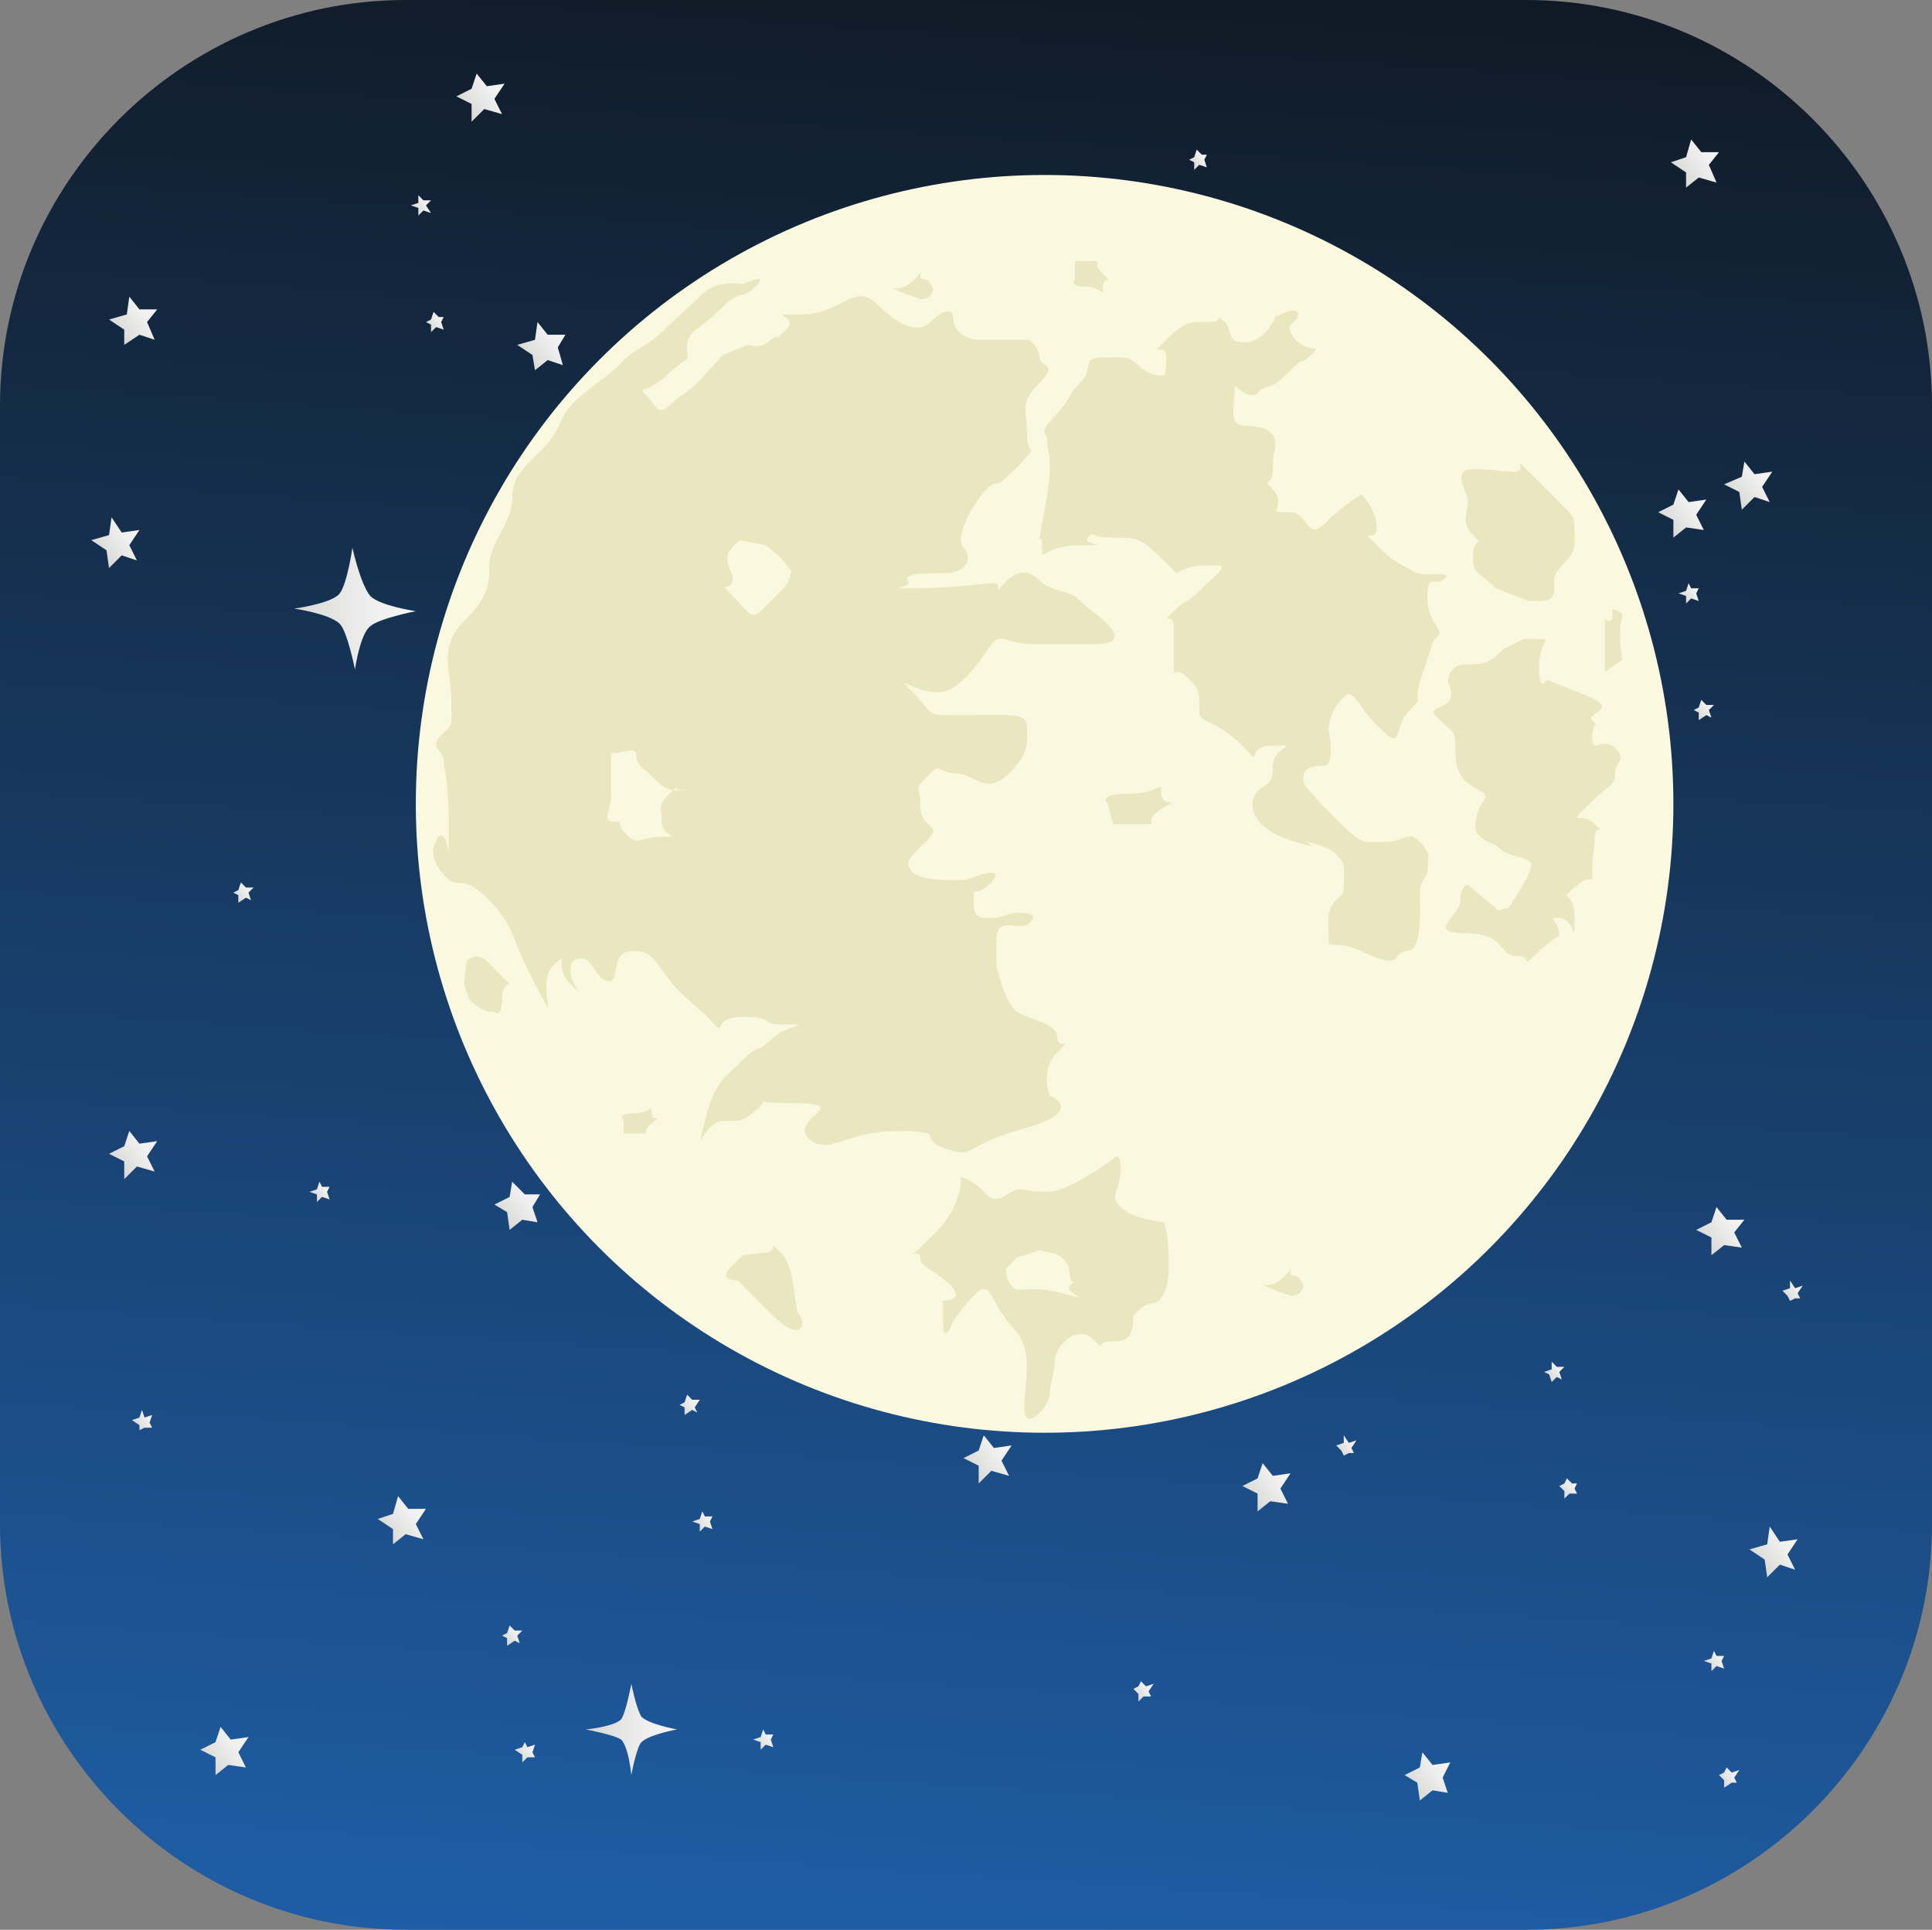 <?xml version="1.0" encoding="utf-8"?>
<!-- Generator: Adobe Illustrator 19.1.0, SVG Export Plug-In . SVG Version: 6.00 Build 0)  -->
<svg version="1.1" xmlns="http://www.w3.org/2000/svg" xmlns:xlink="http://www.w3.org/1999/xlink" x="0px" y="0px"
	 viewBox="0 0 76.2 76.1" style="enable-background:new 0 0 76.2 76.1;" xml:space="preserve">
<rect x="0" y="0" width="76.2" height="76.1" fill="#808080" stroke="none"/>
<style type="text/css">
	.st0{fill:url(#SVGID_1_);}
	.st1{fill:url(#SVGID_2_);}
	.st2{fill:url(#SVGID_3_);}
	.st3{fill:url(#SVGID_4_);}
	.st4{fill:url(#SVGID_5_);}
	.st5{fill:url(#SVGID_6_);}
	.st6{fill:url(#SVGID_7_);}
	.st7{fill:url(#SVGID_8_);}
	.st8{fill:url(#SVGID_9_);}
	.st9{fill:url(#SVGID_10_);}
	.st10{fill:url(#SVGID_11_);}
	.st11{fill:url(#SVGID_12_);}
	.st12{fill:url(#SVGID_13_);}
	.st13{fill:url(#SVGID_14_);}
	.st14{fill:url(#SVGID_15_);}
	.st15{fill:url(#SVGID_16_);}
	.st16{fill:url(#SVGID_17_);}
	.st17{fill:url(#SVGID_18_);}
	.st18{fill:url(#SVGID_19_);}
	.st19{fill:url(#SVGID_20_);}
	.st20{fill:url(#SVGID_21_);}
	.st21{fill:url(#SVGID_22_);}
	.st22{fill:url(#SVGID_23_);}
	.st23{fill:url(#SVGID_24_);}
	.st24{fill:url(#SVGID_25_);}
	.st25{fill:url(#SVGID_26_);}
	.st26{fill:url(#SVGID_27_);}
	.st27{fill:url(#SVGID_28_);}
	.st28{fill:url(#SVGID_29_);}
	.st29{fill:url(#SVGID_30_);}
	.st30{fill:url(#SVGID_31_);}
	.st31{fill:url(#SVGID_32_);}
	.st32{fill:url(#SVGID_33_);}
	.st33{fill:url(#SVGID_34_);}
	.st34{fill:url(#SVGID_35_);}
	.st35{fill:url(#SVGID_36_);}
	.st36{fill:url(#SVGID_37_);}
	.st37{fill:url(#SVGID_38_);}
	.st38{fill:url(#SVGID_39_);}
	.st39{fill:url(#SVGID_40_);}
	.st40{fill:url(#SVGID_41_);}
	.st41{fill:url(#SVGID_42_);}
	.st42{fill:url(#SVGID_43_);}
	.st43{fill:url(#SVGID_44_);}
	.st44{fill:url(#SVGID_45_);}
	.st45{fill:url(#SVGID_46_);}
	.st46{fill:url(#SVGID_47_);}
	.st47{fill:url(#SVGID_48_);}
	.st48{fill:url(#SVGID_49_);}
	.st49{fill:url(#SVGID_50_);}
	.st50{fill:url(#SVGID_51_);}
	.st51{fill:url(#SVGID_52_);}
	.st52{fill:url(#SVGID_53_);}
	.st53{fill:url(#SVGID_54_);}
	.st54{fill:url(#SVGID_55_);}
	.st55{fill:url(#SVGID_56_);}
	.st56{fill:url(#SVGID_57_);}
	.st57{fill:url(#SVGID_58_);}
	.st58{fill:url(#SVGID_59_);}
	.st59{fill:#FAF9DF;}
	.st60{fill:#EAE6BF;}
</style>
<g id="Layer_1">
</g>
<g id="Layer_2">
	<g>
		<g>
			<linearGradient id="SVGID_1_" gradientUnits="userSpaceOnUse" x1="35.222" y1="80.154" x2="41.222" y2="-8.34">
				<stop  offset="0" style="stop-color:#1F60AA"/>
				<stop  offset="1" style="stop-color:#0F141A"/>
			</linearGradient>
			<path class="st0" d="M76.2,60.1c0,8.8-7.2,16-16,16H16c-8.8,0-16-7.2-16-16V16C0,7.2,7.2,0,16,0h44.2c8.8,0,16,7.2,16,16V60.1z"
				/>
			<g>
				<g>
					<linearGradient id="SVGID_2_" gradientUnits="userSpaceOnUse" x1="39.744" y1="10.598" x2="46.044" y2="10.598">
						<stop  offset="0" style="stop-color:#D8D7D4"/>
						<stop  offset="0.183" style="stop-color:#DFDFDD"/>
						<stop  offset="0.657" style="stop-color:#EFEFEF"/>
						<stop  offset="1" style="stop-color:#F4F5F5"/>
					</linearGradient>
					<path class="st1" d="M42.9,7.4c0,0-0.3,1.9-0.7,2.4c-0.5,0.5-2.4,0.8-2.4,0.8s1.9,0.3,2.4,0.8c0.5,0.5,0.8,2.4,0.8,2.4
						s0.3-1.9,0.8-2.4c0.5-0.5,2.4-0.8,2.4-0.8s-1.9-0.3-2.4-0.8C43.2,9.3,42.9,7.4,42.9,7.4z"/>
				</g>
			</g>
			<g>
				<g>
					<linearGradient id="SVGID_3_" gradientUnits="userSpaceOnUse" x1="11.582" y1="23.92" x2="16.27" y2="23.92">
						<stop  offset="0" style="stop-color:#D8D7D4"/>
						<stop  offset="0.183" style="stop-color:#DFDFDD"/>
						<stop  offset="0.657" style="stop-color:#EFEFEF"/>
						<stop  offset="1" style="stop-color:#F4F5F5"/>
					</linearGradient>
					<path class="st2" d="M13.9,21.6c0,0-0.2,1.4-0.5,1.8c-0.3,0.4-1.8,0.6-1.8,0.6s1.4,0.2,1.8,0.6c0.3,0.3,0.6,1.8,0.6,1.8
						s0.2-1.4,0.6-1.7c0.3-0.3,1.8-0.6,1.8-0.6s-1.4-0.2-1.8-0.6C14.2,23,13.9,21.6,13.9,21.6z"/>
				</g>
			</g>
			<g>
				<g>
					<linearGradient id="SVGID_4_" gradientUnits="userSpaceOnUse" x1="46.205" y1="47.323" x2="51.969" y2="47.323">
						<stop  offset="0" style="stop-color:#D8D7D4"/>
						<stop  offset="0.183" style="stop-color:#DFDFDD"/>
						<stop  offset="0.657" style="stop-color:#EFEFEF"/>
						<stop  offset="1" style="stop-color:#F4F5F5"/>
					</linearGradient>
					<path class="st3" d="M49.1,44.4c0,0-0.3,1.8-0.6,2.2c-0.4,0.5-2.2,0.7-2.2,0.7s1.8,0.3,2.2,0.7c0.4,0.4,0.7,2.2,0.7,2.2
						s0.3-1.7,0.7-2.1c0.4-0.4,2.2-0.7,2.2-0.7s-1.8-0.3-2.2-0.7C49.4,46.2,49.1,44.4,49.1,44.4z"/>
				</g>
			</g>
			<g>
				<g>
					<linearGradient id="SVGID_5_" gradientUnits="userSpaceOnUse" x1="23.139" y1="68.162" x2="26.753" y2="68.162">
						<stop  offset="0" style="stop-color:#D8D7D4"/>
						<stop  offset="0.183" style="stop-color:#DFDFDD"/>
						<stop  offset="0.657" style="stop-color:#EFEFEF"/>
						<stop  offset="1" style="stop-color:#F4F5F5"/>
					</linearGradient>
					<path class="st4" d="M24.9,66.4c0,0-0.2,1.1-0.4,1.4c-0.3,0.3-1.4,0.4-1.4,0.4s1.1,0.2,1.4,0.4c0.3,0.3,0.4,1.4,0.4,1.4
						s0.2-1.1,0.4-1.3c0.3-0.3,1.4-0.5,1.4-0.5s-1.1-0.2-1.4-0.5C25.1,67.4,24.9,66.4,24.9,66.4z"/>
				</g>
			</g>
			<g>
				<g>
					<linearGradient id="SVGID_6_" gradientUnits="userSpaceOnUse" x1="61.556" y1="28.791" x2="65.707" y2="28.791">
						<stop  offset="0" style="stop-color:#D8D7D4"/>
						<stop  offset="0.183" style="stop-color:#DFDFDD"/>
						<stop  offset="0.657" style="stop-color:#EFEFEF"/>
						<stop  offset="1" style="stop-color:#F4F5F5"/>
					</linearGradient>
					<path class="st5" d="M63.6,26.7c0,0-0.2,1.3-0.5,1.6c-0.3,0.3-1.6,0.5-1.6,0.5s1.3,0.2,1.6,0.5c0.3,0.3,0.5,1.6,0.5,1.6
						s0.2-1.2,0.5-1.5c0.3-0.3,1.6-0.5,1.6-0.5s-1.3-0.2-1.6-0.5C63.8,28,63.6,26.7,63.6,26.7z"/>
				</g>
			</g>
			<linearGradient id="SVGID_7_" gradientUnits="userSpaceOnUse" x1="58.712" y1="41.453" x2="60.205" y2="40.328">
				<stop  offset="0" style="stop-color:#D8D7D4"/>
				<stop  offset="0.183" style="stop-color:#DFDFDD"/>
				<stop  offset="0.657" style="stop-color:#EFEFEF"/>
				<stop  offset="1" style="stop-color:#F4F5F5"/>
			</linearGradient>
			<polygon class="st6" points="60.2,41.6 59.5,41.4 59,41.8 59,41.2 58.4,40.8 59,40.6 59.2,39.9 59.6,40.4 60.2,40.4 59.9,40.9 
							"/>
			<linearGradient id="SVGID_8_" gradientUnits="userSpaceOnUse" x1="29.542" y1="11.3" x2="30.166" y2="10.83">
				<stop  offset="0" style="stop-color:#D8D7D4"/>
				<stop  offset="0.183" style="stop-color:#DFDFDD"/>
				<stop  offset="0.657" style="stop-color:#EFEFEF"/>
				<stop  offset="1" style="stop-color:#F4F5F5"/>
			</linearGradient>
			<polygon class="st7" points="30.1,11.3 29.9,11.3 29.7,11.5 29.6,11.2 29.4,11 29.7,10.9 29.7,10.7 29.9,10.9 30.2,10.9 30,11.1 
							"/>
			<linearGradient id="SVGID_9_" gradientUnits="userSpaceOnUse" x1="4.649" y1="46.091" x2="6.142" y2="44.965">
				<stop  offset="0" style="stop-color:#D8D7D4"/>
				<stop  offset="0.183" style="stop-color:#DFDFDD"/>
				<stop  offset="0.657" style="stop-color:#EFEFEF"/>
				<stop  offset="1" style="stop-color:#F4F5F5"/>
			</linearGradient>
			<polygon class="st8" points="6.1,46.2 5.4,46 4.9,46.5 4.9,45.8 4.3,45.5 4.9,45.2 5.1,44.6 5.5,45.1 6.2,45 5.8,45.6 			"/>
			<linearGradient id="SVGID_10_" gradientUnits="userSpaceOnUse" x1="3.969" y1="21.973" x2="5.462" y2="20.848">
				<stop  offset="0" style="stop-color:#D8D7D4"/>
				<stop  offset="0.183" style="stop-color:#DFDFDD"/>
				<stop  offset="0.657" style="stop-color:#EFEFEF"/>
				<stop  offset="1" style="stop-color:#F4F5F5"/>
			</linearGradient>
			<polygon class="st9" points="5.4,22.1 4.8,21.9 4.3,22.4 4.2,21.7 3.6,21.3 4.3,21.1 4.4,20.4 4.8,21 5.5,20.9 5.1,21.5 			"/>
			<linearGradient id="SVGID_11_" gradientUnits="userSpaceOnUse" x1="65.72" y1="20.813" x2="67.213" y2="19.687">
				<stop  offset="0" style="stop-color:#D8D7D4"/>
				<stop  offset="0.183" style="stop-color:#DFDFDD"/>
				<stop  offset="0.657" style="stop-color:#EFEFEF"/>
				<stop  offset="1" style="stop-color:#F4F5F5"/>
			</linearGradient>
			<polygon class="st10" points="67.2,20.9 66.5,20.8 66,21.2 66,20.5 65.4,20.2 66,19.9 66.2,19.3 66.6,19.8 67.3,19.7 66.9,20.3 
							"/>
			<linearGradient id="SVGID_12_" gradientUnits="userSpaceOnUse" x1="12.385" y1="47.232" x2="13.009" y2="46.762">
				<stop  offset="0" style="stop-color:#D8D7D4"/>
				<stop  offset="0.183" style="stop-color:#DFDFDD"/>
				<stop  offset="0.657" style="stop-color:#EFEFEF"/>
				<stop  offset="1" style="stop-color:#F4F5F5"/>
			</linearGradient>
			<polygon class="st11" points="13,47.3 12.7,47.2 12.5,47.4 12.5,47.1 12.2,47 12.5,46.9 12.6,46.6 12.7,46.8 13,46.8 12.9,47 			
				"/>
			<linearGradient id="SVGID_13_" gradientUnits="userSpaceOnUse" x1="9.323" y1="35.453" x2="9.946" y2="34.984">
				<stop  offset="0" style="stop-color:#D8D7D4"/>
				<stop  offset="0.183" style="stop-color:#DFDFDD"/>
				<stop  offset="0.657" style="stop-color:#EFEFEF"/>
				<stop  offset="1" style="stop-color:#F4F5F5"/>
			</linearGradient>
			<polygon class="st12" points="9.9,35.5 9.7,35.4 9.4,35.6 9.4,35.3 9.2,35.2 9.4,35.1 9.5,34.8 9.7,35 10,35 9.8,35.2 			"/>
			<linearGradient id="SVGID_14_" gradientUnits="userSpaceOnUse" x1="19.212" y1="25.134" x2="19.837" y2="24.663">
				<stop  offset="0" style="stop-color:#D8D7D4"/>
				<stop  offset="0.183" style="stop-color:#DFDFDD"/>
				<stop  offset="0.657" style="stop-color:#EFEFEF"/>
				<stop  offset="1" style="stop-color:#F4F5F5"/>
			</linearGradient>
			<polygon class="st13" points="19.8,25.2 19.5,25.1 19.3,25.3 19.3,25 19.1,24.9 19.3,24.8 19.4,24.5 19.6,24.7 19.9,24.7 
				19.7,24.9 			"/>
			<linearGradient id="SVGID_15_" gradientUnits="userSpaceOnUse" x1="28.923" y1="51.718" x2="30.416" y2="50.592">
				<stop  offset="0" style="stop-color:#D8D7D4"/>
				<stop  offset="0.183" style="stop-color:#DFDFDD"/>
				<stop  offset="0.657" style="stop-color:#EFEFEF"/>
				<stop  offset="1" style="stop-color:#F4F5F5"/>
			</linearGradient>
			<polygon class="st14" points="30.4,51.8 29.7,51.7 29.2,52.1 29.2,51.4 28.6,51.1 29.2,50.8 29.4,50.2 29.8,50.7 30.5,50.6 
				30.1,51.2 			"/>
			<linearGradient id="SVGID_16_" gradientUnits="userSpaceOnUse" x1="46.665" y1="25.815" x2="48.159" y2="24.689">
				<stop  offset="0" style="stop-color:#D8D7D4"/>
				<stop  offset="0.183" style="stop-color:#DFDFDD"/>
				<stop  offset="0.657" style="stop-color:#EFEFEF"/>
				<stop  offset="1" style="stop-color:#F4F5F5"/>
			</linearGradient>
			<polygon class="st15" points="48.1,25.9 47.5,25.8 47,26.2 46.9,25.5 46.3,25.2 47,24.9 47.1,24.3 47.5,24.8 48.2,24.7 
				47.8,25.3 			"/>
			<linearGradient id="SVGID_17_" gradientUnits="userSpaceOnUse" x1="54.456" y1="18.024" x2="55.951" y2="16.897">
				<stop  offset="0" style="stop-color:#D8D7D4"/>
				<stop  offset="0.183" style="stop-color:#DFDFDD"/>
				<stop  offset="0.657" style="stop-color:#EFEFEF"/>
				<stop  offset="1" style="stop-color:#F4F5F5"/>
			</linearGradient>
			<polygon class="st16" points="55.9,18.1 55.2,18 54.7,18.4 54.7,17.7 54.1,17.4 54.7,17.1 54.9,16.5 55.3,17 56,16.9 55.6,17.5 
							"/>
			<linearGradient id="SVGID_18_" gradientUnits="userSpaceOnUse" x1="52.035" y1="39.33" x2="52.659" y2="38.86">
				<stop  offset="0" style="stop-color:#D8D7D4"/>
				<stop  offset="0.183" style="stop-color:#DFDFDD"/>
				<stop  offset="0.657" style="stop-color:#EFEFEF"/>
				<stop  offset="1" style="stop-color:#F4F5F5"/>
			</linearGradient>
			<polygon class="st17" points="52.6,39.4 52.4,39.3 52.2,39.5 52.1,39.2 51.9,39.1 52.2,39 52.2,38.7 52.4,38.9 52.7,38.9 
				52.5,39.1 			"/>
			<linearGradient id="SVGID_19_" gradientUnits="userSpaceOnUse" x1="62.376" y1="33.99" x2="62.999" y2="33.52">
				<stop  offset="0" style="stop-color:#D8D7D4"/>
				<stop  offset="0.183" style="stop-color:#DFDFDD"/>
				<stop  offset="0.657" style="stop-color:#EFEFEF"/>
				<stop  offset="1" style="stop-color:#F4F5F5"/>
			</linearGradient>
			<polygon class="st18" points="63,34 62.7,34 62.5,34.2 62.5,33.9 62.2,33.7 62.5,33.6 62.6,33.4 62.7,33.6 63,33.5 62.9,33.8 			
				"/>
			<linearGradient id="SVGID_20_" gradientUnits="userSpaceOnUse" x1="34.156" y1="23.18" x2="34.78" y2="22.709">
				<stop  offset="0" style="stop-color:#D8D7D4"/>
				<stop  offset="0.183" style="stop-color:#DFDFDD"/>
				<stop  offset="0.657" style="stop-color:#EFEFEF"/>
				<stop  offset="1" style="stop-color:#F4F5F5"/>
			</linearGradient>
			<polygon class="st19" points="34.8,23.2 34.5,23.2 34.3,23.3 34.3,23.1 34,22.9 34.3,22.8 34.3,22.5 34.5,22.8 34.8,22.7 
				34.6,23 			"/>
			<linearGradient id="SVGID_21_" gradientUnits="userSpaceOnUse" x1="29.866" y1="68.85" x2="30.491" y2="68.379">
				<stop  offset="0" style="stop-color:#D8D7D4"/>
				<stop  offset="0.183" style="stop-color:#DFDFDD"/>
				<stop  offset="0.657" style="stop-color:#EFEFEF"/>
				<stop  offset="1" style="stop-color:#F4F5F5"/>
			</linearGradient>
			<polygon class="st20" points="30.5,68.9 30.2,68.8 30,69 30,68.7 29.7,68.6 30,68.5 30.1,68.2 30.2,68.4 30.5,68.4 30.4,68.6 			
				"/>
			<linearGradient id="SVGID_22_" gradientUnits="userSpaceOnUse" x1="44.809" y1="66.897" x2="45.434" y2="66.426">
				<stop  offset="0" style="stop-color:#D8D7D4"/>
				<stop  offset="0.183" style="stop-color:#DFDFDD"/>
				<stop  offset="0.657" style="stop-color:#EFEFEF"/>
				<stop  offset="1" style="stop-color:#F4F5F5"/>
			</linearGradient>
			<polygon class="st21" points="45.4,66.9 45.1,66.9 44.9,67.1 44.9,66.8 44.7,66.6 44.9,66.5 45,66.3 45.2,66.5 45.5,66.4 
				45.3,66.7 			"/>
			<linearGradient id="SVGID_23_" gradientUnits="userSpaceOnUse" x1="70.44" y1="51.184" x2="71.065" y2="50.712">
				<stop  offset="0" style="stop-color:#D8D7D4"/>
				<stop  offset="0.183" style="stop-color:#DFDFDD"/>
				<stop  offset="0.657" style="stop-color:#EFEFEF"/>
				<stop  offset="1" style="stop-color:#F4F5F5"/>
			</linearGradient>
			<polygon class="st22" points="71,51.2 70.8,51.2 70.6,51.3 70.5,51.1 70.3,50.9 70.6,50.8 70.6,50.5 70.8,50.8 71.1,50.7 
				70.9,51 			"/>
			<linearGradient id="SVGID_24_" gradientUnits="userSpaceOnUse" x1="30.092" y1="15.882" x2="30.719" y2="15.409">
				<stop  offset="0" style="stop-color:#D8D7D4"/>
				<stop  offset="0.183" style="stop-color:#DFDFDD"/>
				<stop  offset="0.657" style="stop-color:#EFEFEF"/>
				<stop  offset="1" style="stop-color:#F4F5F5"/>
			</linearGradient>
			<polygon class="st23" points="30.7,15.9 30.4,15.9 30.2,16 30.2,15.8 30,15.6 30.2,15.5 30.3,15.2 30.5,15.5 30.7,15.4 
				30.6,15.7 			"/>
			<linearGradient id="SVGID_25_" gradientUnits="userSpaceOnUse" x1="26.921" y1="55.664" x2="27.546" y2="55.194">
				<stop  offset="0" style="stop-color:#D8D7D4"/>
				<stop  offset="0.183" style="stop-color:#DFDFDD"/>
				<stop  offset="0.657" style="stop-color:#EFEFEF"/>
				<stop  offset="1" style="stop-color:#F4F5F5"/>
			</linearGradient>
			<polygon class="st24" points="27.5,55.7 27.3,55.6 27,55.8 27,55.5 26.8,55.4 27,55.3 27.1,55 27.3,55.2 27.6,55.2 27.4,55.5 			
				"/>
			<linearGradient id="SVGID_26_" gradientUnits="userSpaceOnUse" x1="15.233" y1="60.562" x2="16.726" y2="59.437">
				<stop  offset="0" style="stop-color:#D8D7D4"/>
				<stop  offset="0.183" style="stop-color:#DFDFDD"/>
				<stop  offset="0.657" style="stop-color:#EFEFEF"/>
				<stop  offset="1" style="stop-color:#F4F5F5"/>
			</linearGradient>
			<polygon class="st25" points="16.7,60.7 16,60.5 15.5,60.9 15.5,60.3 14.9,59.9 15.5,59.7 15.7,59 16.1,59.5 16.8,59.5 
				16.4,60.1 			"/>
			<linearGradient id="SVGID_27_" gradientUnits="userSpaceOnUse" x1="27.471" y1="60.244" x2="28.098" y2="59.772">
				<stop  offset="0" style="stop-color:#D8D7D4"/>
				<stop  offset="0.183" style="stop-color:#DFDFDD"/>
				<stop  offset="0.657" style="stop-color:#EFEFEF"/>
				<stop  offset="1" style="stop-color:#F4F5F5"/>
			</linearGradient>
			<polygon class="st26" points="28.1,60.3 27.8,60.2 27.6,60.4 27.6,60.1 27.3,60 27.6,59.9 27.7,59.6 27.8,59.8 28.1,59.8 28,60 
							"/>
			<linearGradient id="SVGID_28_" gradientUnits="userSpaceOnUse" x1="61.041" y1="54.321" x2="61.664" y2="53.852">
				<stop  offset="0" style="stop-color:#D8D7D4"/>
				<stop  offset="0.183" style="stop-color:#DFDFDD"/>
				<stop  offset="0.657" style="stop-color:#EFEFEF"/>
				<stop  offset="1" style="stop-color:#F4F5F5"/>
			</linearGradient>
			<polygon class="st27" points="61.6,54.4 61.4,54.3 61.2,54.5 61.1,54.2 60.9,54.1 61.2,54 61.2,53.7 61.4,53.9 61.7,53.9 
				61.5,54.1 			"/>
			<linearGradient id="SVGID_29_" gradientUnits="userSpaceOnUse" x1="49.352" y1="59.218" x2="50.845" y2="58.093">
				<stop  offset="0" style="stop-color:#D8D7D4"/>
				<stop  offset="0.183" style="stop-color:#DFDFDD"/>
				<stop  offset="0.657" style="stop-color:#EFEFEF"/>
				<stop  offset="1" style="stop-color:#F4F5F5"/>
			</linearGradient>
			<polygon class="st28" points="50.8,59.3 50.1,59.2 49.6,59.6 49.6,58.9 49,58.6 49.6,58.3 49.8,57.7 50.2,58.2 50.9,58.1 
				50.5,58.7 			"/>
			<linearGradient id="SVGID_30_" gradientUnits="userSpaceOnUse" x1="61.59" y1="58.902" x2="62.217" y2="58.43">
				<stop  offset="0" style="stop-color:#D8D7D4"/>
				<stop  offset="0.183" style="stop-color:#DFDFDD"/>
				<stop  offset="0.657" style="stop-color:#EFEFEF"/>
				<stop  offset="1" style="stop-color:#F4F5F5"/>
			</linearGradient>
			<polygon class="st29" points="62.2,58.9 61.9,58.9 61.7,59.1 61.7,58.8 61.5,58.6 61.7,58.5 61.8,58.3 62,58.5 62.2,58.5 
				62.1,58.7 			"/>
			<linearGradient id="SVGID_31_" gradientUnits="userSpaceOnUse" x1="38.473" y1="34.172" x2="39.097" y2="33.702">
				<stop  offset="0" style="stop-color:#D8D7D4"/>
				<stop  offset="0.183" style="stop-color:#DFDFDD"/>
				<stop  offset="0.657" style="stop-color:#EFEFEF"/>
				<stop  offset="1" style="stop-color:#F4F5F5"/>
			</linearGradient>
			<polygon class="st30" points="39.1,34.2 38.8,34.1 38.6,34.3 38.6,34.1 38.3,33.9 38.6,33.8 38.7,33.5 38.8,33.8 39.1,33.7 
				39,34 			"/>
			<linearGradient id="SVGID_32_" gradientUnits="userSpaceOnUse" x1="26.785" y1="39.071" x2="28.277" y2="37.946">
				<stop  offset="0" style="stop-color:#D8D7D4"/>
				<stop  offset="0.183" style="stop-color:#DFDFDD"/>
				<stop  offset="0.657" style="stop-color:#EFEFEF"/>
				<stop  offset="1" style="stop-color:#F4F5F5"/>
			</linearGradient>
			<polygon class="st31" points="28.2,39.2 27.6,39 27.1,39.5 27,38.8 26.5,38.4 27.1,38.2 27.2,37.5 27.7,38.1 28.3,38 28,38.6 			
				"/>
			<linearGradient id="SVGID_33_" gradientUnits="userSpaceOnUse" x1="39.023" y1="38.752" x2="39.65" y2="38.28">
				<stop  offset="0" style="stop-color:#D8D7D4"/>
				<stop  offset="0.183" style="stop-color:#DFDFDD"/>
				<stop  offset="0.657" style="stop-color:#EFEFEF"/>
				<stop  offset="1" style="stop-color:#F4F5F5"/>
			</linearGradient>
			<polygon class="st32" points="39.6,38.8 39.4,38.7 39.1,38.9 39.1,38.6 38.9,38.5 39.1,38.4 39.2,38.1 39.4,38.3 39.7,38.3 
				39.5,38.5 			"/>
			<linearGradient id="SVGID_34_" gradientUnits="userSpaceOnUse" x1="47.008" y1="6.562" x2="47.631" y2="6.092">
				<stop  offset="0" style="stop-color:#D8D7D4"/>
				<stop  offset="0.183" style="stop-color:#DFDFDD"/>
				<stop  offset="0.657" style="stop-color:#EFEFEF"/>
				<stop  offset="1" style="stop-color:#F4F5F5"/>
			</linearGradient>
			<polygon class="st33" points="47.6,6.6 47.3,6.5 47.1,6.7 47.1,6.4 46.9,6.3 47.1,6.2 47.2,5.9 47.4,6.1 47.6,6.1 47.5,6.3 			
				"/>
			<linearGradient id="SVGID_35_" gradientUnits="userSpaceOnUse" x1="35.32" y1="11.459" x2="36.813" y2="10.333">
				<stop  offset="0" style="stop-color:#D8D7D4"/>
				<stop  offset="0.183" style="stop-color:#DFDFDD"/>
				<stop  offset="0.657" style="stop-color:#EFEFEF"/>
				<stop  offset="1" style="stop-color:#F4F5F5"/>
			</linearGradient>
			<polygon class="st34" points="36.8,11.6 36.1,11.4 35.6,11.8 35.6,11.2 35,10.8 35.6,10.6 35.8,9.9 36.2,10.4 36.9,10.4 36.5,11 
							"/>
			<linearGradient id="SVGID_36_" gradientUnits="userSpaceOnUse" x1="20.777" y1="14.245" x2="22.271" y2="13.119">
				<stop  offset="0" style="stop-color:#D8D7D4"/>
				<stop  offset="0.183" style="stop-color:#DFDFDD"/>
				<stop  offset="0.657" style="stop-color:#EFEFEF"/>
				<stop  offset="1" style="stop-color:#F4F5F5"/>
			</linearGradient>
			<polygon class="st35" points="22.2,14.4 21.6,14.2 21.1,14.6 21,14 20.4,13.6 21.1,13.4 21.2,12.7 21.6,13.2 22.3,13.2 22,13.7 
							"/>
			<linearGradient id="SVGID_37_" gradientUnits="userSpaceOnUse" x1="47.558" y1="11.142" x2="48.184" y2="10.669">
				<stop  offset="0" style="stop-color:#D8D7D4"/>
				<stop  offset="0.183" style="stop-color:#DFDFDD"/>
				<stop  offset="0.657" style="stop-color:#EFEFEF"/>
				<stop  offset="1" style="stop-color:#F4F5F5"/>
			</linearGradient>
			<polygon class="st36" points="48.2,11.2 47.9,11.1 47.7,11.3 47.7,11 47.4,10.9 47.7,10.8 47.7,10.5 47.9,10.7 48.2,10.7 
				48.1,10.9 			"/>
			<linearGradient id="SVGID_38_" gradientUnits="userSpaceOnUse" x1="52.835" y1="57.284" x2="53.459" y2="56.813">
				<stop  offset="0" style="stop-color:#D8D7D4"/>
				<stop  offset="0.183" style="stop-color:#DFDFDD"/>
				<stop  offset="0.657" style="stop-color:#EFEFEF"/>
				<stop  offset="1" style="stop-color:#F4F5F5"/>
			</linearGradient>
			<polygon class="st37" points="53.4,57.3 53.2,57.3 53,57.4 52.9,57.2 52.7,57 53,56.9 53,56.6 53.2,56.9 53.5,56.8 53.3,57.1 			
				"/>
			<linearGradient id="SVGID_39_" gradientUnits="userSpaceOnUse" x1="69.373" y1="61.769" x2="70.867" y2="60.644">
				<stop  offset="0" style="stop-color:#D8D7D4"/>
				<stop  offset="0.183" style="stop-color:#DFDFDD"/>
				<stop  offset="0.657" style="stop-color:#EFEFEF"/>
				<stop  offset="1" style="stop-color:#F4F5F5"/>
			</linearGradient>
			<polygon class="st38" points="70.8,61.9 70.2,61.7 69.7,62.2 69.6,61.5 69,61.1 69.7,60.9 69.8,60.2 70.2,60.8 70.9,60.7 
				70.5,61.3 			"/>
			<linearGradient id="SVGID_40_" gradientUnits="userSpaceOnUse" x1="67.371" y1="65.716" x2="67.996" y2="65.245">
				<stop  offset="0" style="stop-color:#D8D7D4"/>
				<stop  offset="0.183" style="stop-color:#DFDFDD"/>
				<stop  offset="0.657" style="stop-color:#EFEFEF"/>
				<stop  offset="1" style="stop-color:#F4F5F5"/>
			</linearGradient>
			<polygon class="st39" points="68,65.8 67.7,65.7 67.5,65.9 67.5,65.6 67.2,65.5 67.5,65.4 67.6,65.1 67.7,65.3 68,65.3 
				67.9,65.5 			"/>
			<linearGradient id="SVGID_41_" gradientUnits="userSpaceOnUse" x1="55.683" y1="70.614" x2="57.176" y2="69.489">
				<stop  offset="0" style="stop-color:#D8D7D4"/>
				<stop  offset="0.183" style="stop-color:#DFDFDD"/>
				<stop  offset="0.657" style="stop-color:#EFEFEF"/>
				<stop  offset="1" style="stop-color:#F4F5F5"/>
			</linearGradient>
			<polygon class="st40" points="57.1,70.7 56.5,70.6 56,71 55.9,70.3 55.4,70 56,69.7 56.1,69.1 56.5,69.6 57.2,69.5 56.9,70.1 			
				"/>
			<linearGradient id="SVGID_42_" gradientUnits="userSpaceOnUse" x1="67.921" y1="70.296" x2="68.548" y2="69.823">
				<stop  offset="0" style="stop-color:#D8D7D4"/>
				<stop  offset="0.183" style="stop-color:#DFDFDD"/>
				<stop  offset="0.657" style="stop-color:#EFEFEF"/>
				<stop  offset="1" style="stop-color:#F4F5F5"/>
			</linearGradient>
			<polygon class="st41" points="68.5,70.3 68.3,70.3 68,70.5 68,70.2 67.8,70 68,69.9 68.1,69.7 68.3,69.9 68.6,69.8 68.4,70.1 			
				"/>
			<linearGradient id="SVGID_43_" gradientUnits="userSpaceOnUse" x1="67.235" y1="49.123" x2="68.728" y2="47.998">
				<stop  offset="0" style="stop-color:#D8D7D4"/>
				<stop  offset="0.183" style="stop-color:#DFDFDD"/>
				<stop  offset="0.657" style="stop-color:#EFEFEF"/>
				<stop  offset="1" style="stop-color:#F4F5F5"/>
			</linearGradient>
			<polygon class="st42" points="68.7,49.2 68,49.1 67.5,49.5 67.5,48.8 66.9,48.5 67.5,48.2 67.7,47.6 68.1,48.1 68.8,48.1 
				68.4,48.6 			"/>
			<linearGradient id="SVGID_44_" gradientUnits="userSpaceOnUse" x1="51.835" y1="15.206" x2="52.459" y2="14.735">
				<stop  offset="0" style="stop-color:#D8D7D4"/>
				<stop  offset="0.183" style="stop-color:#DFDFDD"/>
				<stop  offset="0.657" style="stop-color:#EFEFEF"/>
				<stop  offset="1" style="stop-color:#F4F5F5"/>
			</linearGradient>
			<polygon class="st43" points="52.4,15.3 52.2,15.2 52,15.4 51.9,15.1 51.7,14.9 52,14.8 52,14.6 52.2,14.8 52.5,14.8 52.3,15 			
				"/>
			<linearGradient id="SVGID_45_" gradientUnits="userSpaceOnUse" x1="68.373" y1="19.691" x2="69.867" y2="18.566">
				<stop  offset="0" style="stop-color:#D8D7D4"/>
				<stop  offset="0.183" style="stop-color:#DFDFDD"/>
				<stop  offset="0.657" style="stop-color:#EFEFEF"/>
				<stop  offset="1" style="stop-color:#F4F5F5"/>
			</linearGradient>
			<polygon class="st44" points="69.8,19.8 69.2,19.6 68.7,20.1 68.6,19.4 68,19.1 68.7,18.8 68.8,18.2 69.2,18.7 69.9,18.6 
				69.5,19.2 			"/>
			<linearGradient id="SVGID_46_" gradientUnits="userSpaceOnUse" x1="66.371" y1="23.638" x2="66.996" y2="23.167">
				<stop  offset="0" style="stop-color:#D8D7D4"/>
				<stop  offset="0.183" style="stop-color:#DFDFDD"/>
				<stop  offset="0.657" style="stop-color:#EFEFEF"/>
				<stop  offset="1" style="stop-color:#F4F5F5"/>
			</linearGradient>
			<polygon class="st45" points="67,23.7 66.7,23.6 66.5,23.8 66.5,23.5 66.2,23.4 66.5,23.3 66.6,23 66.7,23.2 67,23.2 66.9,23.4 
							"/>
			<linearGradient id="SVGID_47_" gradientUnits="userSpaceOnUse" x1="54.683" y1="28.536" x2="56.176" y2="27.41">
				<stop  offset="0" style="stop-color:#D8D7D4"/>
				<stop  offset="0.183" style="stop-color:#DFDFDD"/>
				<stop  offset="0.657" style="stop-color:#EFEFEF"/>
				<stop  offset="1" style="stop-color:#F4F5F5"/>
			</linearGradient>
			<polygon class="st46" points="56.1,28.6 55.5,28.5 55,28.9 54.9,28.3 54.4,27.9 55,27.7 55.1,27 55.5,27.5 56.2,27.5 55.9,28 			
				"/>
			<linearGradient id="SVGID_48_" gradientUnits="userSpaceOnUse" x1="66.921" y1="28.218" x2="67.548" y2="27.745">
				<stop  offset="0" style="stop-color:#D8D7D4"/>
				<stop  offset="0.183" style="stop-color:#DFDFDD"/>
				<stop  offset="0.657" style="stop-color:#EFEFEF"/>
				<stop  offset="1" style="stop-color:#F4F5F5"/>
			</linearGradient>
			<polygon class="st47" points="67.5,28.3 67.3,28.2 67,28.4 67,28.1 66.8,28 67,27.9 67.1,27.6 67.3,27.8 67.6,27.8 67.4,28 			
				"/>
			<linearGradient id="SVGID_49_" gradientUnits="userSpaceOnUse" x1="66.235" y1="7.045" x2="67.728" y2="5.92">
				<stop  offset="0" style="stop-color:#D8D7D4"/>
				<stop  offset="0.183" style="stop-color:#DFDFDD"/>
				<stop  offset="0.657" style="stop-color:#EFEFEF"/>
				<stop  offset="1" style="stop-color:#F4F5F5"/>
			</linearGradient>
			<polygon class="st48" points="67.7,7.2 67,7 66.5,7.4 66.5,6.8 65.9,6.4 66.5,6.2 66.7,5.5 67.1,6 67.8,6 67.4,6.5 			"/>
			<linearGradient id="SVGID_50_" gradientUnits="userSpaceOnUse" x1="18.352" y1="4.402" x2="19.845" y2="3.277">
				<stop  offset="0" style="stop-color:#D8D7D4"/>
				<stop  offset="0.183" style="stop-color:#DFDFDD"/>
				<stop  offset="0.657" style="stop-color:#EFEFEF"/>
				<stop  offset="1" style="stop-color:#F4F5F5"/>
			</linearGradient>
			<polygon class="st49" points="19.8,4.5 19.1,4.3 18.6,4.8 18.6,4.1 18,3.8 18.6,3.5 18.8,2.9 19.2,3.4 19.9,3.3 19.5,3.9 			"/>
			<linearGradient id="SVGID_51_" gradientUnits="userSpaceOnUse" x1="16.349" y1="8.349" x2="16.974" y2="7.878">
				<stop  offset="0" style="stop-color:#D8D7D4"/>
				<stop  offset="0.183" style="stop-color:#DFDFDD"/>
				<stop  offset="0.657" style="stop-color:#EFEFEF"/>
				<stop  offset="1" style="stop-color:#F4F5F5"/>
			</linearGradient>
			<polygon class="st50" points="17,8.4 16.7,8.3 16.5,8.5 16.5,8.2 16.2,8.1 16.5,8 16.5,7.7 16.7,7.9 17,7.9 16.8,8.1 			"/>
			<linearGradient id="SVGID_52_" gradientUnits="userSpaceOnUse" x1="4.661" y1="13.247" x2="6.155" y2="12.121">
				<stop  offset="0" style="stop-color:#D8D7D4"/>
				<stop  offset="0.183" style="stop-color:#DFDFDD"/>
				<stop  offset="0.657" style="stop-color:#EFEFEF"/>
				<stop  offset="1" style="stop-color:#F4F5F5"/>
			</linearGradient>
			<polygon class="st51" points="6.1,13.4 5.5,13.2 4.9,13.6 4.9,13 4.3,12.6 5,12.4 5.1,11.7 5.5,12.2 6.2,12.2 5.8,12.7 			"/>
			<linearGradient id="SVGID_53_" gradientUnits="userSpaceOnUse" x1="16.899" y1="12.929" x2="17.526" y2="12.456">
				<stop  offset="0" style="stop-color:#D8D7D4"/>
				<stop  offset="0.183" style="stop-color:#DFDFDD"/>
				<stop  offset="0.657" style="stop-color:#EFEFEF"/>
				<stop  offset="1" style="stop-color:#F4F5F5"/>
			</linearGradient>
			<polygon class="st52" points="17.5,13 17.2,12.9 17,13.1 17,12.8 16.8,12.7 17,12.6 17.1,12.3 17.3,12.5 17.5,12.5 17.4,12.7 			
				"/>
			<linearGradient id="SVGID_54_" gradientUnits="userSpaceOnUse" x1="5.385" y1="56.284" x2="6.009" y2="55.813">
				<stop  offset="0" style="stop-color:#D8D7D4"/>
				<stop  offset="0.183" style="stop-color:#DFDFDD"/>
				<stop  offset="0.657" style="stop-color:#EFEFEF"/>
				<stop  offset="1" style="stop-color:#F4F5F5"/>
			</linearGradient>
			<polygon class="st53" points="6,56.3 5.7,56.3 5.5,56.4 5.5,56.2 5.2,56 5.5,55.9 5.6,55.6 5.7,55.9 6,55.8 5.9,56.1 			"/>
			<linearGradient id="SVGID_55_" gradientUnits="userSpaceOnUse" x1="38.347" y1="58.1" x2="39.84" y2="56.975">
				<stop  offset="0" style="stop-color:#D8D7D4"/>
				<stop  offset="0.183" style="stop-color:#DFDFDD"/>
				<stop  offset="0.657" style="stop-color:#EFEFEF"/>
				<stop  offset="1" style="stop-color:#F4F5F5"/>
			</linearGradient>
			<polygon class="st54" points="39.8,58.2 39.1,58 38.6,58.5 38.6,57.8 38,57.5 38.6,57.2 38.8,56.6 39.2,57.1 39.9,57 39.5,57.6 
							"/>
			<linearGradient id="SVGID_56_" gradientUnits="userSpaceOnUse" x1="19.921" y1="64.716" x2="20.546" y2="64.245">
				<stop  offset="0" style="stop-color:#D8D7D4"/>
				<stop  offset="0.183" style="stop-color:#DFDFDD"/>
				<stop  offset="0.657" style="stop-color:#EFEFEF"/>
				<stop  offset="1" style="stop-color:#F4F5F5"/>
			</linearGradient>
			<polygon class="st55" points="20.5,64.8 20.3,64.7 20,64.9 20,64.6 19.8,64.5 20,64.4 20.1,64.1 20.3,64.3 20.6,64.3 20.4,64.5 
							"/>
			<linearGradient id="SVGID_57_" gradientUnits="userSpaceOnUse" x1="8.233" y1="69.614" x2="9.726" y2="68.489">
				<stop  offset="0" style="stop-color:#D8D7D4"/>
				<stop  offset="0.183" style="stop-color:#DFDFDD"/>
				<stop  offset="0.657" style="stop-color:#EFEFEF"/>
				<stop  offset="1" style="stop-color:#F4F5F5"/>
			</linearGradient>
			<polygon class="st56" points="9.7,69.7 9,69.6 8.5,70 8.5,69.3 7.9,69 8.5,68.7 8.7,68.1 9.1,68.6 9.8,68.5 9.4,69.1 			"/>
			<linearGradient id="SVGID_58_" gradientUnits="userSpaceOnUse" x1="20.471" y1="69.296" x2="21.098" y2="68.823">
				<stop  offset="0" style="stop-color:#D8D7D4"/>
				<stop  offset="0.183" style="stop-color:#DFDFDD"/>
				<stop  offset="0.657" style="stop-color:#EFEFEF"/>
				<stop  offset="1" style="stop-color:#F4F5F5"/>
			</linearGradient>
			<polygon class="st57" points="21.1,69.3 20.8,69.3 20.6,69.5 20.6,69.2 20.3,69 20.6,68.9 20.7,68.7 20.8,68.9 21.1,68.8 
				21,69.1 			"/>
			<linearGradient id="SVGID_59_" gradientUnits="userSpaceOnUse" x1="19.785" y1="48.123" x2="21.277" y2="46.998">
				<stop  offset="0" style="stop-color:#D8D7D4"/>
				<stop  offset="0.183" style="stop-color:#DFDFDD"/>
				<stop  offset="0.657" style="stop-color:#EFEFEF"/>
				<stop  offset="1" style="stop-color:#F4F5F5"/>
			</linearGradient>
			<polygon class="st58" points="21.2,48.2 20.6,48.1 20.1,48.5 20,47.8 19.5,47.5 20.1,47.2 20.2,46.6 20.7,47.1 21.3,47.1 
				21,47.6 			"/>
		</g>
		<g>
			<g>
				<g>
					<circle class="st59" cx="41.2" cy="31.7" r="24.8"/>
				</g>
			</g>
			<path class="st60" d="M26.8,39.1c-0.9-0.9-0.9-1.6-1.8-1.6c-1,0-0.5,1.2-1,1.2c-0.4,0-0.7-0.9-1-0.9s-0.5,0-0.5,0.5
				c0,0.5,0.7,1.2,0,0.5c-0.7-0.7,0-1.4-0.7-0.7c-0.7,0.7,0.4,2.8-0.7,0.7c-1.1-2.1-0.7-2.1-1.8-3.3c-1.1-1.1-1.2-0.4-1.7-0.9
				c-0.5-0.5-0.7-1.1-0.3-1.6c0.4-0.4,0.4,1.6,0.4-0.4c0-2-0.2-2.2-0.2-2.6c0-0.4-0.6-0.5-0.1-1c0.5-0.5,0.4-0.3,0.4-1.4
				c0-1.1-0.5-2,0.4-3c1-1,1.1-1.4,1.1-2.3c0-0.9,0.9-1.7,0.9-2.6c0-0.9,0.4-1.2,1.2-2c0.8-0.8,0.6-1.2,1.2-1.8
				c0.6-0.6,1.6-1.2,2-1.7c0.4-0.4,1-0.6,1.5-1.1c0.5-0.5,1-0.9,1.6-1.5c0.6-0.6,1.6-0.4,1.6-0.4s1.1-0.5,0.5,0.1
				c-0.6,0.6-0.5,0-1.4,0.9c-0.9,0.9-1.3,0.8-1.3,1.5c0,0.7,0.2,0.2-0.7,1c-0.9,0.9-1.3,0.5-0.9,0.9c0.4,0.4,0.4,0.8,0.9,0.4
				c0.4-0.4,0.4-0.3,1-0.8c0.5-0.5,1.1-1.2,1.1-1.2l1-0.4c0,0,0.5,0.2,0.9-0.2C31,13,30.3,13.7,31,13c0.6-0.6-1-0.6,0.6-0.6
				c1.6,0,2.1-1.3,3-0.4c0.8,0.8,1.6,1.2,2.1,0.7c0.5-0.5,0.9-0.6,0.9-0.1c0,0.5,0.6,0.8,1,0.8s0.4,0,0.9,0c0.5,0,1.1,0,1.1,0
				s0.4,0.3,0.4,0.7c0,0.4,0.8,0.2,0,1c-0.8,0.8-0.5,1-0.5,1.9c0,1,0.4,0.6,0,1c-0.3,0.4-0.6,0.6-0.9,0.9c-0.3,0.3-0.3,0-0.7,0.4
				c-0.4,0.4-1.3,1.8-0.9,2.3c0.4,0.4,0.1,1-0.7,1c-0.8,0-1.7,0-1.5,0.3c0.3,0.3-1.2,0.3,0.3,0.3c1.5,0,2.6-0.2,3.1-0.2
				c0.4,0-0.1,0.6,0.4,0c0.6-0.6,1-0.5,1.4-0.1c0.4,0.4,1.2,0.4,1.5,0.7c0.3,0.3,0.7,0.6,0.7,0.6s1.7,1.2,0,1.2c-1.7,0-1.3,0-2.4,0
				c-1.1,0-1.2-0.4-1.6-0.1c-0.3,0.3-1.2,2-2.2,2c-1,0-1.8-0.8-1,0c0.8,0.8,0.5,0.9,1.4,0.9c0.9,0-0.5,0,0.9,0
				c1.4,0,2.2-0.1,2.2,0.4s0.2,1-0.7,1.9c-0.9,0.9-1.4,0-2.1,0c-0.7,0-0.6-0.5-1.1,0.1c-0.6,0.6-0.3,0.3-0.3,1.2
				c0,0.9,0.9,0.7,0.3,1.3c-0.7,0.7-1,0.9-0.6,1.3c0.4,0.4,2.1,0.3,2.1,0.3s1.7-0.7,1,0.1c-0.7,0.7-0.7,0-0.7,0.7
				c0,0.7,0.2,0.7,0.7,0.7c0.5,0,0.6-0.2,1-0.2c0.4,0,0.9,0,0.5,0.4c-0.4,0.4-1.3-0.4-1.3,0.7c0,1,0,1,0,1s0.3,1.3,0.7,1.7
				c0.4,0.4,1.7,0.5,1.7,1.1c0,0.6,0.7-0.1,0,0.6c-0.7,0.7-0.3,1.7-0.3,1.7s1.5,0.6-1,1.3c-2.5,0.7-1.9,1.2-3.1,0.8
				c-1.2-0.4,0.2-0.7-1.9-0.7c-2.1,0-2.7,1-3.5,0.3c-0.8-0.8,1.9-1.4-0.7-1.4c-2.6,0-0.6-0.6-1.2,0.1c-0.7,0.7-0.8,0.6-1.5,0.6
				c-0.7,0-1.1,1.6-0.7,0c0.4-1.6,0.8-1.7,1.5-2.4c0.7-0.7,0.5-0.2,1.1-0.8c0.6-0.6,1.8-0.6,0.6-0.6c-1.2,0-0.3-0.3-1.7-0.3
				c-1.4,0-0.5,1-1.4,0C26.8,39.1,26.8,39.1,26.8,39.1z"/>
			<path class="st60" d="M46,22.2c-1-1-1.1-1-2.1-1c-1,0-0.7-0.3-1,0c-0.3,0.3,1.2,0.3-0.3,0.3c-1.5,0-1.5,0.8-1.5,0
				c0-0.8-0.3,0.7,0.1-1.4c0.4-2.1,0.1-2.2,0.1-2.7c0-0.5-0.4-0.2,0.3-1c0.7-0.7,0.4-0.7,1-1.3c0.6-0.6,0-1,0.9-1
				c0.9,0,0.9-0.1,1.4,0.3c0.5,0.5,1,0.4,1,0.4s0.1,0,0.1-0.7s-0.8,0.1,0-0.7c0.8-0.8,1-0.7,1.7-0.7c0.6,0,0.2-0.4,0.6,0
				c0.4,0.4,0,0.8,0.8,0.8c0.8,0,1.2-1,1.2-1s0.9-0.5,0.9-0.1c0,0.4-0.7,0.3-0.1,1c0.6,0.6,1.1,0.1,0.6,0.6
				c-0.5,0.5-0.1-0.1-0.9,0.7c-0.8,0.8-0.9,0.4-1.2,0.8c-0.3,0.3-0.9-0.3-0.9-0.3c0,1-0.3,1.6,0.5,1.6c0.8,0,1.1,0.3,1.1,0.7
				c0,0.4-0.1,0.2-0.1,1c0,0.8-0.5,0.3,0,0.8c0.5,0.5-0.1,0.9,0.3,0.9c0.4,0-0.3,0,0.4,0c0.7,0,0.6,1.2,1.4,0.4
				c0.8-0.8,1.4-1.1,1.4-1.1s0.6,0.6,0.6,1.3c0,0.7-0.8-0.1,0,0.7c0.8,0.8,1.1,0.8,1.4,1c0.3,0.3,1.7,0,1.3,0.3
				c-0.4,0.4-0.7-0.3-0.7,0.8c0,1,0.7,1.2,0.4,1.5c-0.3,0.3-0.1,0.1-0.6,1.5c-0.5,1.4,0.2,0.7-0.5,1.4c-0.7,0.7-0.2,1.7-1.2,0.7
				c-1-1-1-1.7-1.5-1.1c-0.5,0.5-0.5,1.2-0.5,1.2s0.3,1.4-0.2,1.4c-0.5,0-0.8,0.1-0.8,0.5c0,0.4,0.6,0.8,0.6,0.8s-0.6-0.5,0.6,0.7
				c1.2,1.2,1.1,1,2,1c0.9,0,0.9-0.5,1.4,0c0.5,0.5,0.3,0.7,0.3,1.1c0,0.4-0.3,0.3-0.3,1c0,0.6,0.1,2.2-0.5,2.2
				c-0.6,0-0.1,0.8-1.6,0.1c-1.5-0.7-1.5,0-1.5-0.7c0-0.7-0.1-1,0.3-1.4c0.3-0.3,0.3-0.2,0.3-0.8c0-0.6,0.1-0.6-0.3-1
				c-0.4-0.4-1.2-0.5-1.2-0.5s0.8,0.4-0.7-0.1c-1.5-0.5-1.6-1.5-1.2-1.9c0.4-0.4,0.6-0.2,0.6-1c0-0.8,1.2-0.8,0-0.8
				c-1.2,0-0.3,1-1.2,0c-1-1-1.7-0.9-1.7-1.3c0-0.4,0,0.3,0-0.4c0-0.7-0.3-0.8-0.6-1.1c-0.4-0.3-0.4,0.2-0.4-0.3c0-0.5,0,0.6,0-0.5
				c0-1.1,0-0.5,0-1.1c0-0.6-0.6,0,0-0.6c0.6-0.6,0.4-0.2,1-0.8c0.6-0.6,1.2-1,0.7-1c-0.5,0,0.2,0-0.5,0c-0.7,0-1.1,0.3-1.1,0.3
				L46,22.2z"/>
			<path class="st60" d="M59,23.2c-0.8-0.8-0.9-0.5-0.9-1.3c0-0.8,0.5-0.3,0-0.8c-0.5-0.5-0.2-0.9-0.2-1.3c0-0.4-0.7-1.3,0.2-1.3
				c0.9,0,1,0.1,1.6,0.1c0.6,0-0.1-0.7,0.6,0c0.7,0.7,1.1,1.1,1.4,1.4c0.3,0.3,0.4,0.4,0.4,0.9c0,0.5,0.1,0.8-0.4,1.3
				c-0.5,0.5-0.4,0.6-0.4,1c0,0.4-0.2,0.5-0.6,0.5c-0.4,0-0.4,0-0.4,0L59,23.2z"/>
			<path class="st60" d="M59.3,25.6c-0.6,0.6-0.8,0.6-1.5,0.6c-0.7,0-0.7,0.7-0.7,0.7s0.3,0.5,0,0.8c-0.3,0.3-0.9,0.2-0.3,0.7
				c0.5,0.5,0.6,0.4,0.6,1c0,0.5,0,1,0.4,1.4c0.4,0.4,1,0.4,0.7,0.8c-0.3,0.4-0.3,0.9-0.3,0.9s-0.1,0.3,0.2,0.5
				c0.3,0.3,0.5,0.2,0.8,0.5c0.3,0.3,1.2,0.3,1.2,0.6c0,0.4-0.9,1.7-0.9,1.7l-0.4,0.1l-1.2-1c0,0-0.3,0-0.3,0.6
				c0,0.6-1.4,1.3,0.2,1.3c1.6,0,1.3,0.9,2,0.9c0.7,0,0.2,0.5,0.7,0c0.5-0.5,1-0.8,1-0.8c0-0.7-0.6-0.7,0-0.7c0.6,0,0.6,1.2,0.6,0
				c0-1.2-0.7-0.6,0-1.2c0.7-0.7,0.7,0.1,0.7-0.7c0-0.7,0.1-0.7,0.1-1.3s0.5,0,0-0.5c-0.5-0.5-1,0-0.5-0.5c0.5-0.5-0.1,0.1,0.5-0.5
				c0.6-0.6,0.8-0.5,0.8-1c0-0.5,0.5-0.5,0-1c-0.5-0.5-0.9,0.3-0.9-0.4c0-0.7,0.3-0.4,0-0.7c-0.3-0.3,1.2-0.4-0.3-1
				c-1.5-0.6-1.5-0.6-1.5-0.6s-0.3,0.6-0.3-0.5c0-1.1,0.6-1.1,0-1.1c-0.6,0-0.6,0-0.6,0L59.3,25.6z"/>
			<path class="st60" d="M42.1,52.8c0,0-0.5,0.4-0.5,0.9c0,0.4-0.2,0.9-0.2,1.3c0,0.4-1,1.6-1,0.5c0-1,0.4-2.2-0.4-3.1
				c-0.9-0.9-0.9-2-1.5-1.4c-0.6,0.6-0.9,1.1-0.9,1.1s-0.4,1-0.4,0.1c0-0.9,0-0.9,0-0.9s0.9,0,0.3-0.6c-0.7-0.7-1.2-0.7-1.2-1.1
				c0-0.4-0.6,0.1,0-0.4c0.6-0.6-0.6,0.6,0.6-0.6c1.1-1.1,1-2.2,1-2.2s0.6,0.2,1,0.7c0.5,0.5,0.9-0.2,1.3-0.2c0.4,0,0.3,0.1,1.1,0.1
				c0.9,0,2.6-1.3,2.6-1.3s0.3-0.4,0.3,0.4c0,0.9-0.5,1,0,1.5c0.5,0.5,1.7,0.6,1.7,0.6s0.2,0.4,0.2,1.7c0,1.2-0.4,1.5-0.7,1.5
				c-0.3,0-0.7,0.5-0.7,0.5c0,0.9-0.3,1-0.9,1c-0.6,0-0.2,0.4-0.6,0C42.7,52.3,42.1,52.8,42.1,52.8z"/>
			<path class="st60" d="M30.1,49.4c0.7,0,0.1-0.6,0.7,0c0.6,0.6,0.5,2.2,0.7,2.4c0.3,0.3,0.2,1.3-1.1,0c-1.3-1.3-1.3-1.3-1.3-1.3
				s-0.8,0-0.3-0.5c0.5-0.5,0.5-0.5,0.5-0.5L30.1,49.4z"/>
			<path class="st60" d="M42.4,11c0,0-0.3,0.3,0.4,0.3c0.7,0,0.7,0.5,0.7,0c0-0.5,0.5,0,0-0.5c-0.5-0.5,0.1-0.5-0.5-0.5
				c-0.6,0-0.6,0-0.6,0L42.4,11z"/>
			<path class="st60" d="M24.6,44.2c0,0-0.3-0.3,0.4-0.3c0.7,0,0.7-0.4,0.7,0c0,0.4,0.5,0,0,0.4c-0.5,0.4,0.1,0.4-0.5,0.4
				c-0.6,0-0.6,0-0.6,0L24.6,44.2z"/>
			<path class="st60" d="M43.7,31.7c0,0-0.5-0.4,0.8-0.4c1.3,0,1.3-0.6,1.3,0c0,0.6,0.9,0.1,0,0.6c-0.9,0.6,0.2,0.6-0.9,0.6
				c-1,0-1,0-1,0L43.7,31.7z"/>
			<path class="st60" d="M18.5,39.4c0.6,0.6,1,0.5,1,0.5s0.3,0.3,0.3-0.5c0-0.9,0.6-0.3,0-0.9c-0.6-0.6-0.1-0.1-0.6-0.6
				c-0.4-0.4-0.8,0-0.8,0l-0.1,0.9"/>
			<path class="st60" d="M36.3,11.8c0.5,0,0.5-0.4,0.5-0.4s-0.1-0.4-0.4-0.4c-0.3,0,0.2-0.6-0.3,0c-0.6,0.6-1,0.3-1,0.3l0.4,0.2
				L36.3,11.8z"/>
			<path class="st60" d="M50.9,51.1c0.5,0,0.5-0.4,0.5-0.4s-0.1-0.4-0.4-0.4c-0.3,0,0.2-0.6-0.3,0c-0.6,0.6-1,0.3-1,0.3l0.4,0.2
				L50.9,51.1z"/>
			<path class="st60" d="M63.6,24.4c-0.3,0.3-0.3-0.3-0.3,0.3c0,0.6,0,0,0,0.6c0,0.6,0,0,0,0.6c0,0.6,0,0.6,0,0.6l0.7-0.5
				c0,0-0.1-0.3-0.1-0.8c0-0.5,0-0.5,0-0.5l0.1-0.5L63.6,24V24.4z"/>
			<path class="st59" d="M24.1,31.5c0-1,0-0.2,0-1c0-0.8,0-0.8,0-0.8s-0.6,0,0,0c0.6,0,1-0.3,1,0.1c0,0.4,0.2,0.4,0.8,1
				c0.6,0.6,1.2,0.3,1.2,0.3c-0.7,0.2-0.2-0.3-0.7,0.2c-0.5,0.5-0.3,0.5-0.3,1.1c0,0.6,0.9,0.6,0,0.6c-0.9,0-0.9,0.4-1.4-0.1
				c-0.5-0.5,0-0.5-0.5-0.5C23.8,32.4,24,32,24,32L24.1,31.5z"/>
			<path class="st59" d="M41.4,49.4c0.4,0,0.8,0.4,0.8,0.9c0,0.4,0.3,0.1,0,0.4c-0.3,0.3,1.2,0.7-0.3,0.3c-1.5-0.4-1.7,0.1-2-0.3
				c-0.3-0.3-0.2-0.7-0.2-0.7l0.4-0.4l0.9-0.3"/>
			<path class="st59" d="M28.9,22.7c0,0.8-0.7,0.1,0,0.8c0.7,0.7,0.7,1,1.2,0.5c0.5-0.5,0.2-0.2,0.5-0.5c0.3-0.3,0,0,0.3-0.3
				c0.3-0.3,0.3-0.7,0.3-0.7L30.8,22l-0.6-0.5l-1-0.2c0,0-0.2,0.1-0.4,0.4C28.5,22,28.9,22.7,28.9,22.7z"/>
		</g>
	</g>
</g>
</svg>
